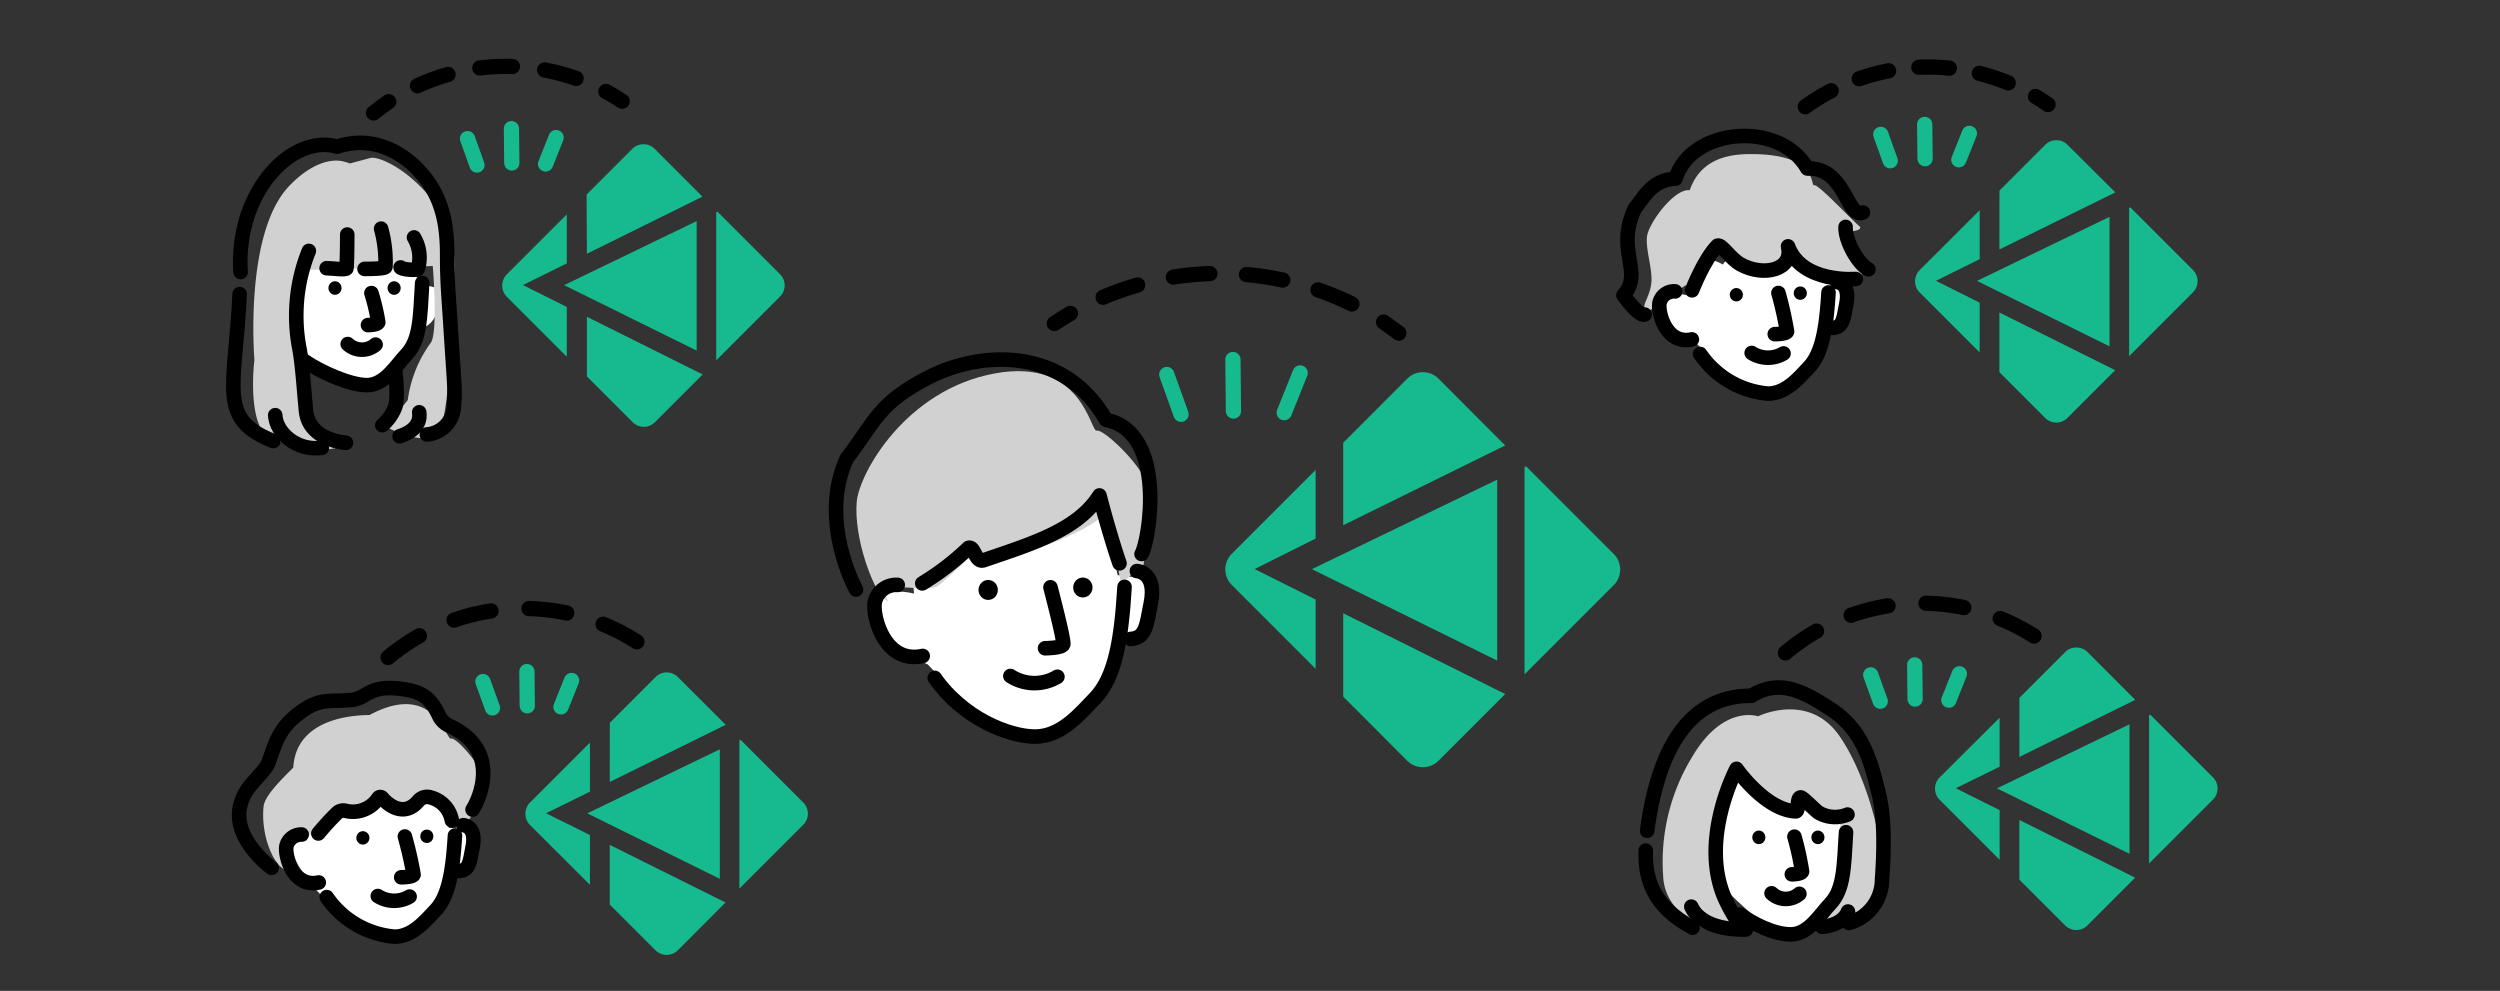 <svg xmlns="http://www.w3.org/2000/svg" width="328" height="130" viewBox="0 0 328 130"><rect x="0" y="0" width="328" height="130" fill="#333333" stroke="none"/><defs><style>.cls-1,.cls-11,.cls-2,.cls-3,.cls-4,.cls-5,.cls-6,.cls-9{fill:none;}.cls-1,.cls-2,.cls-3,.cls-4,.cls-5,.cls-9{stroke:#000;}.cls-1,.cls-2,.cls-3,.cls-4,.cls-5,.cls-6,.cls-9{stroke-linecap:round;stroke-linejoin:round;}.cls-1,.cls-2,.cls-3,.cls-4,.cls-5,.cls-6{stroke-width:2px;}.cls-1{stroke-dasharray:5;}.cls-3{stroke-dasharray:4.27 4.27;}.cls-4{stroke-dasharray:4;}.cls-5{stroke-dasharray:4.81 4.81;}.cls-6{stroke:#17ba8f;}.cls-7{fill:#fff;}.cls-8{fill:#d1d1d1;}.cls-9{stroke-width:1.91px;}.cls-10{fill:#17ba8f;}</style></defs><title>value3</title><g id="レイヤー_2" data-name="レイヤー 2"><g id="レイヤー_1のコピー" data-name="レイヤー 1のコピー"><path class="cls-1" d="M50.92,86.26A27.63,27.63,0,0,1,84.59,84.9"/><path class="cls-2" d="M49,14.82c.65-.52,1.32-1,2-1.48"/><path class="cls-3" d="M54.78,11.25a27.73,27.73,0,0,1,22.79-.18"/><path class="cls-2" d="M79.49,12c.73.39,1.45.82,2.14,1.28"/><path class="cls-4" d="M236.85,14a27.62,27.62,0,0,1,31.85-.29"/><path class="cls-1" d="M234.24,85.66a27.62,27.62,0,0,1,33.1-1.91"/><path class="cls-2" d="M138.32,42.44c.69-.46,1.4-.9,2.12-1.32"/><path class="cls-5" d="M144.73,39a39.25,39.25,0,0,1,34.75,2"/><path class="cls-2" d="M181.53,42.26q1,.69,2,1.44"/><line class="cls-6" x1="161.76" y1="47.17" x2="161.83" y2="53.93"/><line class="cls-6" x1="153.08" y1="49.14" x2="154.95" y2="54.35"/><line class="cls-6" x1="170.58" y1="48.93" x2="168.49" y2="54.14"/><path class="cls-7" d="M40.22,110.27s-4-1-3.34,1.88,4.6,4.6,4.6,4.6,5.43,5.86,8.36,6.27,7.52-2.09,8.36-6.69.09-.9,1.82-1.91S62,110.48,62,109.65s-3.13-1.05-3.13-1.05l-1.63-7.3s-6.11,2.7-8.62,2.91a4.13,4.13,0,0,0-3.37,1.88S39.39,102.54,40.22,110.27Z"/><path class="cls-8" d="M36.84,113.73c1.09.88,1.31,1.33,2.92,1.15-.52-2.15-2.9-3.73-.19-5a12,12,0,0,1,2.61-.75l3.65-2.7s1-.1,2.7-.1c.54,0,2.19-1.08,2.79-1.1.87,0,1.45,1,2.35.92,2.5-2.33,5.07-1,5.6.09a5.84,5.84,0,0,1,.5,3.39,25.1,25.1,0,0,0,2.76-3.54c.23-.54,1.5-2.1.95-4s-3.65-5.4-4.31-5.18S57,89.24,48.48,93.81c-5.36.07-9.75,2.07-10,6.9-1.84,1.83-3.77,3.77-3.9,5.12C34.23,109.54,35.74,112.85,36.84,113.73Z"/><path class="cls-9" d="M59.69,109.63c-.28,4.61-.81,8-2.6,9.84-1.33,1.41-3,3.42-5.33,3.42a12,12,0,0,1-8.89-5.19"/><path class="cls-9" d="M60.78,108.26s1.79.08,1.23,2.87c-.38,2-.43,3.05-1.78,3.15"/><path class="cls-9" d="M52.64,115.1s1.51,0,1.62-.35a49.82,49.82,0,0,0-1.14-5"/><path class="cls-9" d="M39.58,109.49a2,2,0,0,0-2,1.51c-.24,1.2.84,5.53,4.24,4.78"/><path class="cls-9" d="M62,106.22c.66-1,4.07-7.75-3.06-11a2.77,2.77,0,0,1-1.35-1.33c-1.15-2.48-2.38-3.26-5.42-3.56-3.87-.38-4,1.32-6.14,1.51-2.81.25-4.07-.28-6.62,1.61-2.73,2-3.17,3.75-4.16,6.52-.52,1.47-2.83,2.93-3.5,5-1.89,4.73,3.88,8.89,3.88,8.89"/><path class="cls-9" d="M41.77,109.35a31.92,31.92,0,0,1,2.45-2.67,1.15,1.15,0,0,1,1.11-.3,4,4,0,0,0,4.3-1.67.32.32,0,0,1,.53,0c1.13,1.3,3.09,2.35,4.74.36a1.51,1.51,0,0,1,1.62-.44,3.79,3.79,0,0,1,2.76,3"/><path class="cls-9" d="M53.74,117.63a4,4,0,0,1-4.17-.07"/><ellipse cx="56" cy="109.72" rx="0.86" ry="0.88"/><ellipse cx="47.61" cy="109.93" rx="0.86" ry="0.88"/><line class="cls-6" x1="69.13" y1="88.11" x2="69.18" y2="92.6"/><line class="cls-6" x1="63.36" y1="89.42" x2="64.61" y2="92.88"/><line class="cls-6" x1="74.99" y1="89.28" x2="73.6" y2="92.74"/><path class="cls-7" d="M225,110.44s-3.68-1-3.1,1.74,4.26,4.25,4.26,4.25,5,5.42,7.73,5.8,7-1.93,7.73-6.18.09-.84,1.69-1.78,1.79-3.64,1.79-4.41-2.9-1-2.9-1l-1.5-6.75s-5.42,1.17-7.74,1.36-5.1-2.59-5.1-2.59S224.19,103.29,225,110.44Z"/><path class="cls-8" d="M230.51,121.34s-3.86,1.3-5,0a9.87,9.87,0,0,0-2.08-1.8L224,122s-5.56-2-5.79-7a26.48,26.48,0,0,1,3.82-15.73c4.08-6.9,8.62-5.29,8.62-5.29s6.54-3.21,10.59,2.45,6.82,17.18,5.54,21.23-8.19,3.73-8.19,3.73a10.09,10.09,0,0,0,3.12-7.18c.23-4.86-.36-6.15-.36-6.15s-3.09-2.42-4.27-2.65c-.93-.18-.66,1.52-1.54,1.1a35.1,35.1,0,0,1-7.63-5.16,23.74,23.74,0,0,0-2.93,7.56A11.54,11.54,0,0,0,230.51,121.34Z"/><path class="cls-9" d="M242.2,109.19c-.28,4.66-.28,7.5-2.08,9.4-1.35,1.42-2.83,4-5.17,4s-5-1.47-6.68-2.6"/><path class="cls-9" d="M235.09,114.71s1.23,0,1.34-.37a38.14,38.14,0,0,0-1-4.57"/><path class="cls-9" d="M216.11,109c1.32-10,5.1-17.77,13.67-17.71,3.53-2.14,6.42-.91,10.53,1.83s5.17,6.79,6.24,11.25c.56,2.36.75,6,.37,11.06a5.93,5.93,0,0,1-4.34,5.67l-.13-1.51s-.5,1.76-3.4,2"/><path class="cls-9" d="M222.06,121.71c-5.29-2.83-6.24-6.52-6.14-10.11"/><path class="cls-9" d="M242.39,106.87a4.29,4.29,0,0,1-3.78-.25c-.33-.18-2-1.93-2.34-2-.61,0-.18,1.86-.69,1.83-4-.19-7.75-5.58-7.75-5.58s-5.12,9.61-1.33,17.43c1.61,3.31,2.56,3.65,2.56,3.65s-5.64.33-7.16-3"/><path class="cls-9" d="M236.08,117.27a2.72,2.72,0,0,1-3.65-.07"/><ellipse cx="238.51" cy="109.86" rx="0.86" ry="0.89"/><ellipse cx="230.76" cy="109.86" rx="0.86" ry="0.89"/><line class="cls-6" x1="251.21" y1="87.23" x2="251.26" y2="91.72"/><line class="cls-6" x1="245.44" y1="88.54" x2="246.69" y2="92"/><line class="cls-6" x1="257.07" y1="88.4" x2="255.69" y2="91.86"/><line class="cls-6" x1="67.1" y1="16.88" x2="67.15" y2="21.38"/><line class="cls-6" x1="61.34" y1="18.19" x2="62.58" y2="21.65"/><line class="cls-6" x1="72.96" y1="18.05" x2="71.58" y2="21.51"/><line class="cls-6" x1="252.52" y1="16.32" x2="252.57" y2="20.82"/><line class="cls-6" x1="246.76" y1="17.63" x2="248" y2="21.09"/><line class="cls-6" x1="258.38" y1="17.5" x2="257" y2="20.96"/><path class="cls-7" d="M119.93,77.88s-5.7-1.5-4.8,2.7,6.6,6.6,6.6,6.6,7.8,8.41,12,9,10.8-3,12-9.61.14-1.3,2.62-2.75,2.79-5.65,2.79-6.85-4.5-1.5-4.5-1.5L144.3,65s-8.77,3.88-12.37,4.18a5.91,5.91,0,0,0-4.84,2.7S118.73,66.78,119.93,77.88Z"/><path class="cls-8" d="M116,78.56c1.43,1.14-1-1.24,1.15-1.47s4.87.57,6-.29,5-4.58,5-4.58l1.47,2s15-4.58,15.19-7.16,2.29,9.74,2.29,9.74,2.44-2.86,2.72-2.15,1.21-9,.5-11.4-5.56-7-6.42-6.75-1.81-9.65-13.42-7.5-17.72,13-18.08,16.84C112,70.68,114.6,77.41,116,78.56Z"/><path class="cls-9" d="M147.54,77c-.41,6.82-1.2,11.79-3.85,14.58-2,2.07-4.45,5.06-7.89,5.06s-9.52-2.43-13.16-7.7"/><path class="cls-9" d="M149.16,74.92s2.65.11,1.82,4.25c-.57,2.88-.63,4.52-2.63,4.66"/><path class="cls-9" d="M137.11,85.05s2.23,0,2.39-.51-1.68-7.49-1.68-7.49"/><path class="cls-9" d="M117.78,76.74a2.88,2.88,0,0,0-3,2.23c-.36,1.79,1.24,8.19,6.28,7.09"/><path class="cls-9" d="M149.77,72.69c1-1.62,3.44-16-4.66-17.61-5.46-9.52-16.2-9.11-23.08-5.67s-7.29,6.07-10.93,10.73c-3.78,8.21,1.21,17.21,1.21,17.21"/><path class="cls-9" d="M121,76.54a34.56,34.56,0,0,0,6.07-4.66c.82-.25.88,2,2,1.62,6.48-2.22,12.35-4,15.18-8.5,1.42,5.47,2.63,8.91,2.63,8.91"/><path class="cls-9" d="M138.73,88.79a5.82,5.82,0,0,1-6.17-.1"/><ellipse cx="142.07" cy="77.08" rx="1.27" ry="1.31"/><ellipse cx="129.65" cy="77.4" rx="1.27" ry="1.31"/><path class="cls-7" d="M37.68,38.91S34,38,34.59,40.65s4.25,4.26,4.25,4.26,5,5.41,7.74,5.8,7-1.94,7.73-6.19.08-.84,1.68-1.77,1.8-3.64,1.8-4.42-2.9-1-2.9-1l-1.5-6.76s-5.65,2.5-8,2.7a3.8,3.8,0,0,0-3.12,1.74S36.91,31.76,37.68,38.91Z"/><path class="cls-8" d="M48.54,20.74c1.07-.36,5.58,1.61,9,6.62s1.61,11.08,1.61,12.69,0,15-1.79,16.81S50.67,56,50.67,56l2.83-3.51a16.38,16.38,0,0,1,3-7.49c1-1.26.28-10.1.28-10.1L40,35.43S39.46,49.89,39.64,54s6.5,4.17,6.5,4.17-1,.66-4,.84-6.26-5.9-5-1.08c-5.18.54-3.76-10.71-3.76-10.71S32,30.75,37.87,24.48c2.91-3.09,5.62-3.73,7.25-3.28a6.82,6.82,0,0,1,.78.25Z"/><path class="cls-9" d="M55.39,37.13c-.27,4.65-.27,7.5-2.08,9.4-1.34,1.42-2.82,4-5.17,4s-6.23-1.85-7.94-3"/><path class="cls-9" d="M48.28,42.65s1.24,0,1.35-.37a27.91,27.91,0,0,0-.9-3.83"/><path class="cls-9" d="M50.16,55.79a6.11,6.11,0,0,0,1.64-2.27c.5-1.19.06-4.79.06-4.79"/><path class="cls-9" d="M55,54.09c.32,2.14-1.91,2.94-2.58,3.15"/><path class="cls-9" d="M31.57,35.69c-.69-10.34,6.62-18.15,12.67-16.45,5-1.64,8.82,1.14,10.59,3,3.27,3.39,3.84,7.28,3.84,11.22,0,3.64.18,5.1.5,10.21.44,6.93.57,7.56.38,9.52A3.83,3.83,0,0,1,56,57"/><path class="cls-9" d="M35.86,57.87c-7.38-2.9-5-6.88-4.42-19.28"/><path class="cls-9" d="M42.22,58.76c-3.34.44-6-2-6.11-4.29"/><path class="cls-9" d="M40.52,32.92a22.72,22.72,0,0,0-1.2,13c.36,2.13.52,4.7.82,7.94.38,4.1,5.58,4.24,5.23,4.23"/><path class="cls-9" d="M49.28,45.21a2.74,2.74,0,0,1-3.66-.07"/><ellipse cx="51.71" cy="37.79" rx="0.86" ry="0.89"/><ellipse cx="43.95" cy="37.79" rx="0.86" ry="0.89"/><path class="cls-9" d="M42.85,35.19c.71,0,2.6.28,2.62,0,.09-1.64.09-4.42.09-4.42"/><path class="cls-9" d="M47.83,35.28c.5,0,2.74,0,2.74-.28A16.16,16.16,0,0,0,50,30"/><path class="cls-9" d="M52.56,35.09c.19.28,2.2.44,2.27.16a5.18,5.18,0,0,0-.51-4.1"/><path class="cls-7" d="M221.27,38.73s-3.8-1-3.2,1.8,4.4,4.4,4.4,4.4,5.2,5.61,8,6,7.2-2,8-6.41.09-.87,1.75-1.83,1.85-3.77,1.85-4.57-3-1-3-1l-1.55-7s-5.85,2.59-8.25,2.79a4,4,0,0,0-3.23,1.8S220.47,31.33,221.27,38.73Z"/><path class="cls-8" d="M215.89,40.56c1.11.89,1.82-2.27,3.43-2.44s1.89-.85,2.78-1.52a37.71,37.71,0,0,0,3.53-4.47l4.28,2.9s5.31.6,5.42-1.39,2.87,3,5.3,3.11,3.12-.7,4.16-.93a24.13,24.13,0,0,1-2.72-5.26c.8-.32,2-.17,2-.77-1.45-1.27-5.54-5.67-6.06-5.49s.63-4.16-8.46-4.08c-4.12,0-6.73,1.51-7.86,4.74-2-.29-5.44,4.36-5.61,6.12s.74,4.19.58,6S215.32,40.11,215.89,40.56Z"/><path class="cls-9" d="M239.9,38.37c-.28,4.61-.81,8-2.6,9.85-1.33,1.41-3,3.42-5.34,3.42a12,12,0,0,1-8.9-5.2"/><path class="cls-9" d="M241,37s1.79.07,1.24,2.87c-.39,2-.43,3.06-1.78,3.15"/><path class="cls-9" d="M232.85,43.84s1.5,0,1.61-.34a47.58,47.58,0,0,0-1.13-5.06"/><path class="cls-9" d="M219.78,38.23a1.94,1.94,0,0,0-2.05,1.51c-.25,1.2.84,5.53,4.24,4.79"/><path class="cls-9" d="M242.14,29.77c-.1,1.76,1.62,4.86,3,5.57"/><path class="cls-9" d="M244.41,27.88c-2.08.94-2.27-6-7.28-5.77-3.69-6.43-15.31-5.29-17.3,1.32-3,.19-3.93,2.12-5.38,4C211.9,33,215.71,35.63,213,38.75c0,0,2,2.8,2.78,2.52"/><path class="cls-9" d="M222,38.09s1.57-4.09,3.35-5.87c.55-.17,1.68,1.72,3,2.46,3,1.67,7,.76,6.24-2.36,1.83,4.91,8.89,4.28,8.89,4.28"/><path class="cls-9" d="M234,46.37a4,4,0,0,1-4.18-.06"/><ellipse cx="236.2" cy="38.46" rx="0.86" ry="0.88"/><ellipse cx="227.81" cy="38.67" rx="0.86" ry="0.88"/><polygon class="cls-10" points="196.43 86.67 196.43 62.93 172.12 74.67 196.43 86.67"/><path class="cls-10" d="M176.23,68.91l21.25-10.47-8.75-8.76a2.9,2.9,0,0,0-4.1,0l-8.4,8.41Z"/><path class="cls-10" d="M211.74,72.7,200.23,61.19l-.21.1V88.47h0l11.69-11.69A2.89,2.89,0,0,0,211.74,72.7Z"/><path class="cls-10" d="M172.61,78.66l-8-4,8-4v-9l-11,11a2.89,2.89,0,0,0,0,4.09l11,11Z"/><path class="cls-10" d="M176.23,80.46V91.4l8.4,8.41a2.9,2.9,0,0,0,4.1,0l8.75-8.75Z"/><polygon class="cls-10" points="91.4 46 91.4 29.01 74.01 37.41 91.4 46"/><path class="cls-10" d="M77,33.29,92.16,25.8l-6.27-6.27a2.07,2.07,0,0,0-2.93,0l-6,6Z"/><path class="cls-10" d="M102.36,36l-8.24-8.24-.15.08V47.28l0,0,8.37-8.37A2.07,2.07,0,0,0,102.36,36Z"/><path class="cls-10" d="M74.36,40.27,68.61,37.4l5.75-2.84V28.13L66.49,36a2.09,2.09,0,0,0,0,2.93l7.87,7.87Z"/><path class="cls-10" d="M77,41.56v7.83l6,6a2.07,2.07,0,0,0,2.93,0l6.26-6.26Z"/><polygon class="cls-10" points="94.44 115.3 94.44 98.31 77.05 106.71 94.44 115.3"/><path class="cls-10" d="M80,102.59l15.21-7.5-6.27-6.26a2.07,2.07,0,0,0-2.93,0l-6,6Z"/><path class="cls-10" d="M105.4,105.3l-8.24-8.24-.15.08v19.44h0l8.37-8.36A2.07,2.07,0,0,0,105.4,105.3Z"/><path class="cls-10" d="M77.4,109.56l-5.75-2.86,5.75-2.84V97.43l-7.87,7.87a2.09,2.09,0,0,0,0,2.93l7.87,7.86Z"/><path class="cls-10" d="M80,110.85v7.83l6,6a2.09,2.09,0,0,0,2.93,0l6.26-6.27Z"/><polygon class="cls-10" points="276.77 45.44 276.77 28.45 259.38 36.85 276.77 45.44"/><path class="cls-10" d="M262.32,32.73l15.21-7.49L271.26,19a2.07,2.07,0,0,0-2.93,0l-6,6Z"/><path class="cls-10" d="M287.73,35.44l-8.24-8.24-.15.08V46.73h0l8.37-8.37A2.07,2.07,0,0,0,287.73,35.44Z"/><path class="cls-10" d="M259.73,39.71,254,36.84,259.73,34V27.58l-7.87,7.86a2.09,2.09,0,0,0,0,2.93l7.87,7.87Z"/><path class="cls-10" d="M262.32,41v7.83l6,6a2.07,2.07,0,0,0,2.93,0l6.26-6.26Z"/><polygon class="cls-10" points="279.39 112.02 279.39 95.03 262 103.43 279.39 112.02"/><path class="cls-10" d="M264.94,99.31l15.2-7.49-6.26-6.27a2.09,2.09,0,0,0-2.93,0l-6,6Z"/><path class="cls-10" d="M290.35,102l-8.24-8.24-.15.08v19.45h0l8.37-8.37A2.07,2.07,0,0,0,290.35,102Z"/><path class="cls-10" d="M262.35,106.29l-5.75-2.87,5.75-2.83V94.16L254.48,102a2.07,2.07,0,0,0,0,2.93l7.87,7.87Z"/><path class="cls-10" d="M264.94,107.58v7.83l6,6a2.07,2.07,0,0,0,2.93,0l6.26-6.26Z"/><rect class="cls-11" width="328" height="130"/></g></g></svg>